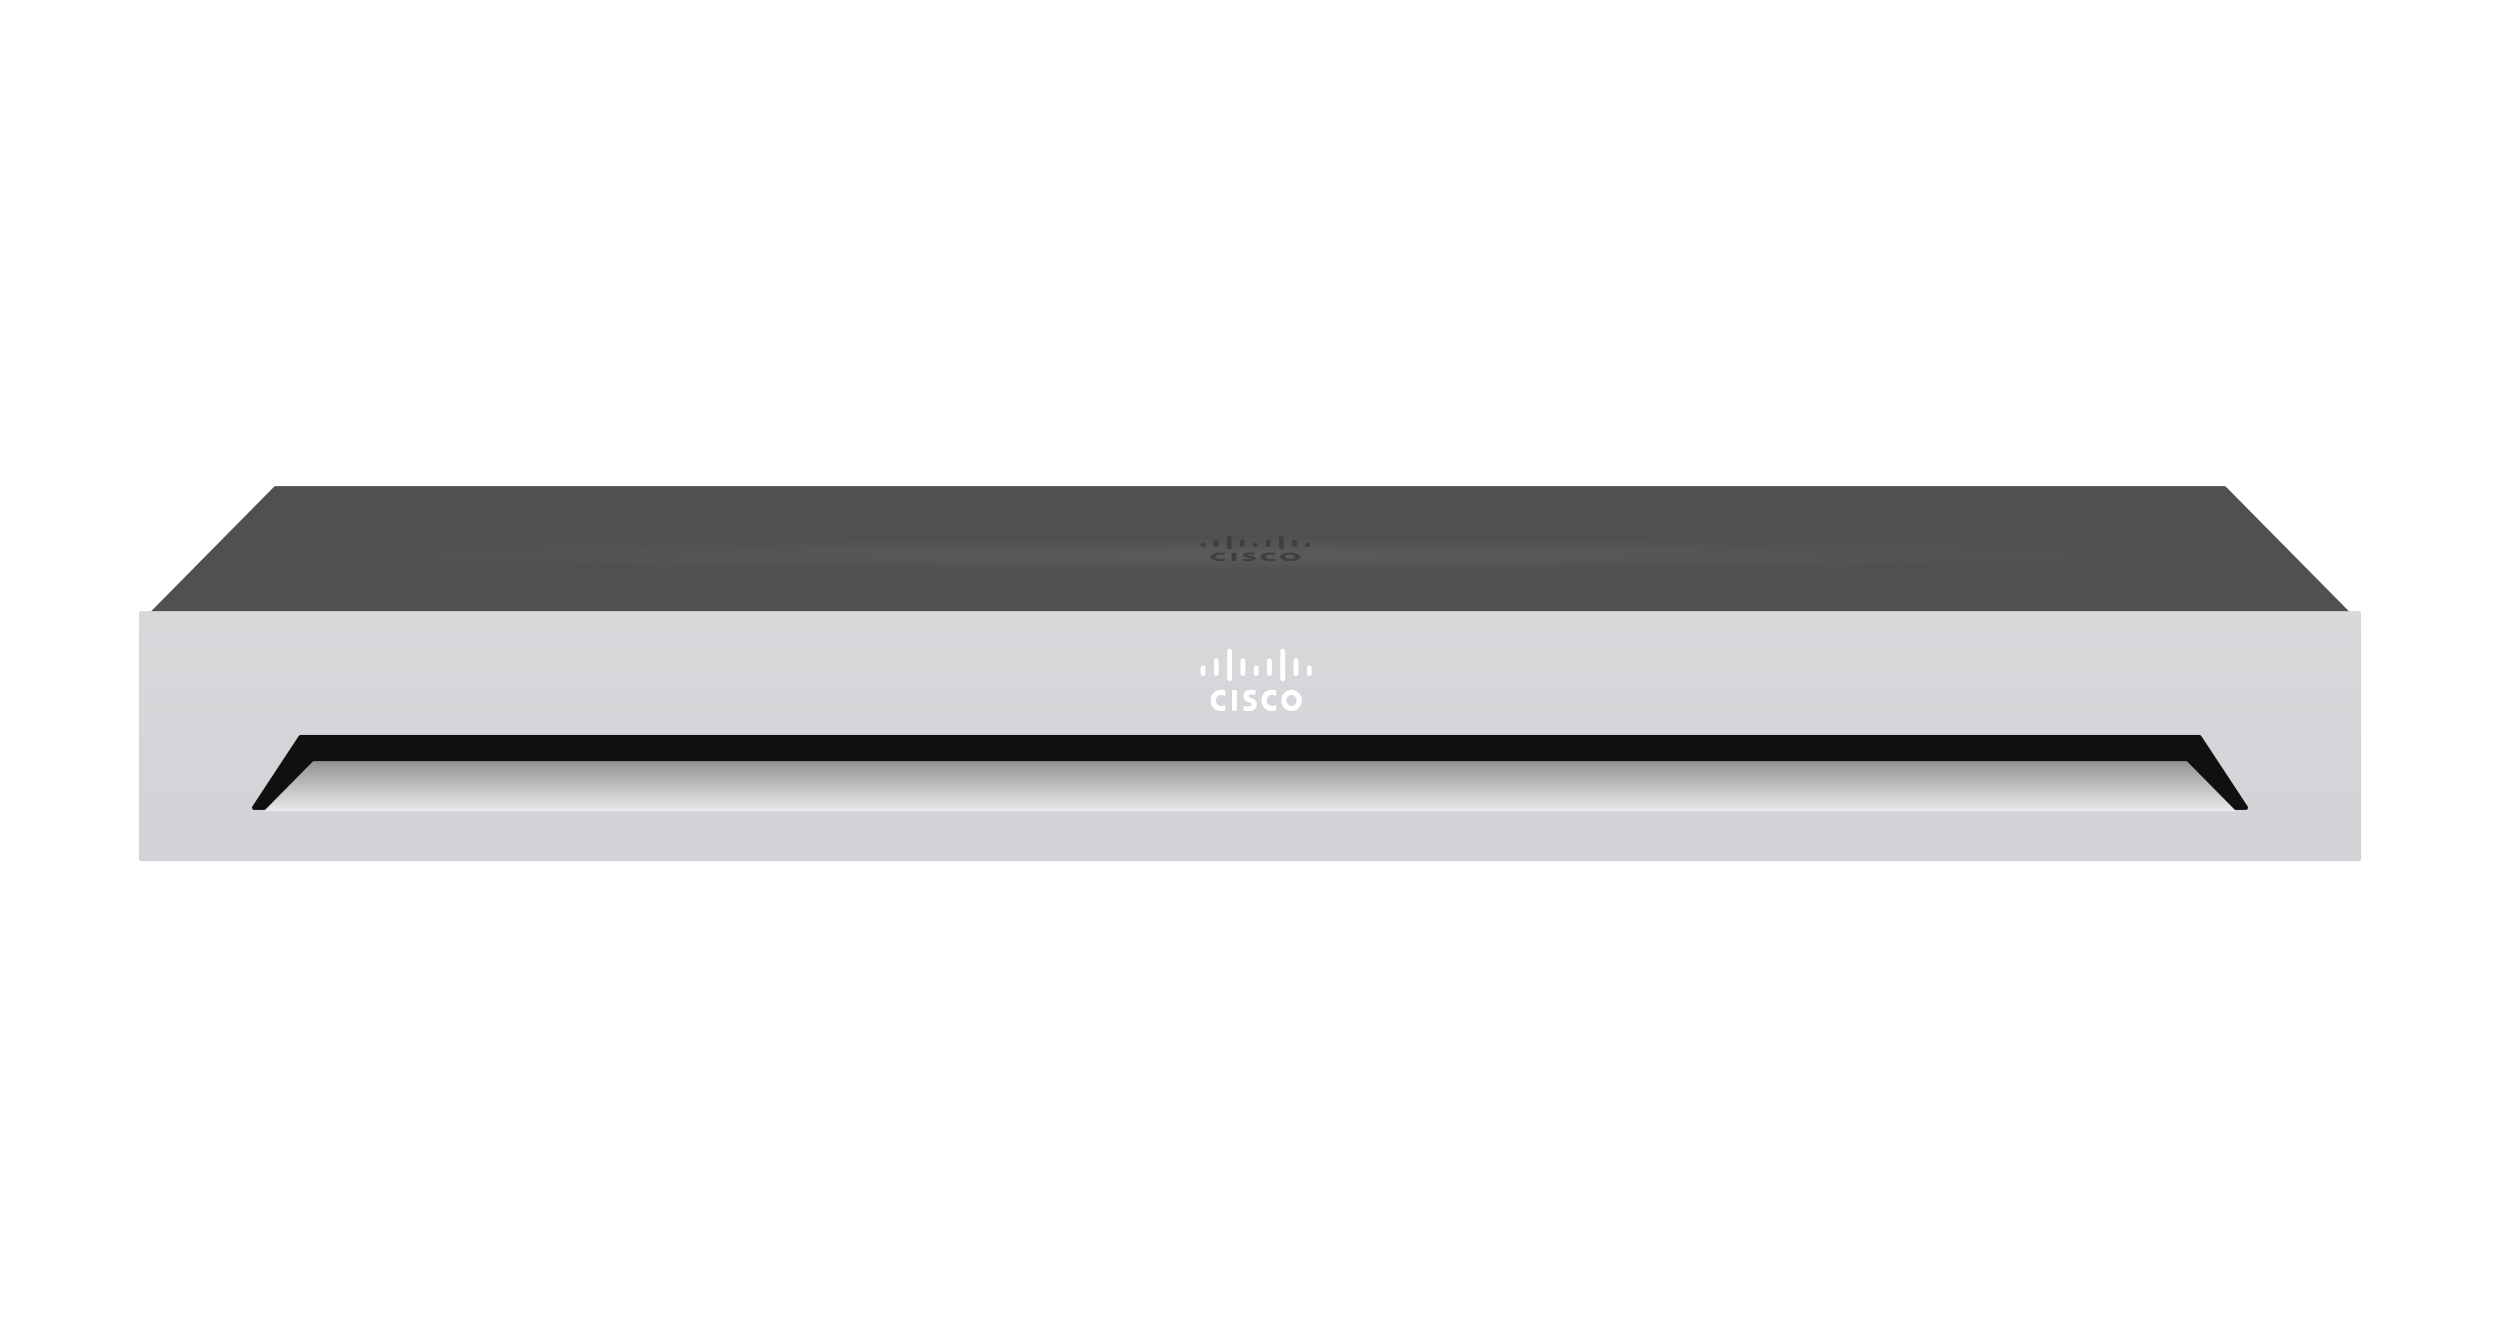 <svg width="1080" height="576" viewBox="0 0 1080 576" fill="none" xmlns="http://www.w3.org/2000/svg">
<g clip-path="url(#clip0_23745_11699)">
<path fill-rule="evenodd" clip-rule="evenodd" d="M118.373 210.297C118.561 210.107 118.817 210 119.085 210H960.915C961.183 210 961.439 210.107 961.627 210.297L1020 269.4H60L118.373 210.297Z" fill="url(#paint0_radial_23745_11699)"/>
<path fill-rule="evenodd" clip-rule="evenodd" d="M532.02 242.332H534.085V238.77H532.02V242.332ZM550.78 239.793C550.705 239.782 550.034 239.598 549.038 239.598C547.695 239.598 546.774 240.009 546.774 240.559C546.774 241.088 547.67 241.509 549.038 241.509C550.009 241.509 550.705 241.337 550.78 241.315V242.265C550.531 242.308 549.81 242.395 548.889 242.395C546.575 242.395 544.535 241.693 544.535 240.559C544.535 239.49 546.376 238.713 548.889 238.713C549.859 238.713 550.581 238.81 550.78 238.842V239.793ZM529.171 239.793C529.096 239.782 528.424 239.598 527.429 239.598C526.086 239.598 525.165 240.009 525.165 240.559C525.165 241.088 526.061 241.509 527.429 241.509C528.399 241.509 529.096 241.337 529.171 241.315V242.265C528.922 242.308 528.225 242.395 527.305 242.395C524.966 242.395 522.926 241.693 522.926 240.559C522.926 239.49 524.767 238.713 527.305 238.713C528.275 238.713 528.997 238.81 529.171 238.842V239.793ZM557.294 239.613C556.075 239.613 555.154 240.045 555.154 240.553C555.154 241.071 556.075 241.492 557.294 241.492C558.538 241.492 559.434 241.071 559.434 240.553C559.434 240.045 558.538 239.613 557.294 239.613ZM561.644 240.552C561.644 241.567 559.828 242.398 557.29 242.398C554.777 242.398 552.961 241.567 552.961 240.552C552.961 239.537 554.777 238.717 557.29 238.717C559.828 238.717 561.644 239.537 561.644 240.552ZM541.948 239.584C541.923 239.584 541.052 239.476 540.331 239.476C539.485 239.476 539.037 239.594 539.037 239.767C539.037 239.983 539.659 240.059 540.007 240.102L540.555 240.188C541.923 240.372 542.52 240.771 542.52 241.203C542.52 242.099 540.729 242.401 539.137 242.401C538.017 242.401 536.997 242.304 536.873 242.294V241.484C537.072 241.505 537.942 241.613 538.838 241.613C539.883 241.613 540.356 241.484 540.356 241.279C540.356 241.106 539.933 240.998 539.41 240.933C539.311 240.912 539.112 240.89 538.987 240.868C537.818 240.706 536.848 240.415 536.848 239.821C536.848 239.162 538.017 238.709 539.933 238.709C540.928 238.709 541.873 238.817 541.948 238.828V239.584ZM520.737 234.949C520.737 234.7 520.239 234.506 519.692 234.506C519.12 234.506 518.672 234.7 518.672 234.949V235.877C518.672 236.125 519.12 236.331 519.692 236.331C520.239 236.331 520.737 236.125 520.737 235.877V234.949ZM526.376 233.718C526.376 233.481 525.903 233.275 525.331 233.275C524.783 233.275 524.311 233.481 524.311 233.718V235.877C524.311 236.126 524.783 236.331 525.331 236.331C525.903 236.331 526.376 236.126 526.376 235.877V233.718ZM532.022 232.042C532.022 231.794 531.549 231.6 530.977 231.6C530.43 231.6 529.957 231.794 529.957 232.042V236.771C529.957 237.009 530.43 237.214 530.977 237.214C531.549 237.214 532.022 237.009 532.022 236.771V232.042ZM537.659 233.718C537.659 233.481 537.186 233.275 536.639 233.275C536.066 233.275 535.594 233.481 535.594 233.718V235.877C535.594 236.126 536.066 236.331 536.639 236.331C537.186 236.331 537.659 236.126 537.659 235.877V233.718ZM543.309 234.949C543.309 234.7 542.836 234.506 542.264 234.506C541.717 234.506 541.244 234.7 541.244 234.949V235.877C541.244 236.125 541.717 236.331 542.264 236.331C542.836 236.331 543.309 236.125 543.309 235.877V234.949ZM548.944 233.718C548.944 233.481 548.471 233.275 547.899 233.275C547.352 233.275 546.879 233.481 546.879 233.718V235.877C546.879 236.126 547.352 236.331 547.899 236.331C548.471 236.331 548.944 236.126 548.944 235.877V233.718ZM554.592 232.042C554.592 231.794 554.145 231.6 553.572 231.6C553 231.6 552.527 231.794 552.527 232.042V236.771C552.527 237.009 553 237.214 553.572 237.214C554.145 237.214 554.592 237.009 554.592 236.771V232.042ZM560.253 233.718C560.253 233.481 559.78 233.275 559.208 233.275C558.635 233.275 558.188 233.481 558.188 233.718V235.877C558.188 236.126 558.635 236.331 559.208 236.331C559.78 236.331 560.253 236.126 560.253 235.877V233.718ZM565.889 234.949C565.889 234.7 565.417 234.506 564.869 234.506C564.297 234.506 563.824 234.7 563.824 234.949V235.877C563.824 236.125 564.297 236.331 564.869 236.331C565.417 236.331 565.889 236.125 565.889 235.877V234.949Z" fill="#3F3F3F"/>
<rect x="60" y="264" width="960" height="108" rx="1" fill="url(#paint1_linear_23745_11699)"/>
<g filter="url(#filter0_d_23745_11699)">
<path fill-rule="evenodd" clip-rule="evenodd" d="M129.037 318.45C129.222 318.169 129.536 318 129.872 318H950.128C950.464 318 950.778 318.169 950.963 318.45L970.979 348.85C971.417 349.515 970.94 350.4 970.144 350.4H109.856C109.06 350.4 108.583 349.515 109.021 348.85L129.037 318.45Z" fill="#0F100F"/>
</g>
<path fill-rule="evenodd" clip-rule="evenodd" d="M135.006 329.099C135.194 328.908 135.451 328.801 135.718 328.801H944.282C944.549 328.801 944.806 328.908 944.994 329.099L966 350.401H114L135.006 329.099Z" fill="url(#paint2_linear_23745_11699)"/>
<path fill-rule="evenodd" clip-rule="evenodd" d="M532.23 307.03H534.33V298.123H532.23V307.03ZM551.305 300.684C551.229 300.657 550.546 300.198 549.534 300.198C548.169 300.198 547.233 301.223 547.233 302.6C547.233 303.923 548.144 304.975 549.534 304.975C550.521 304.975 551.229 304.543 551.305 304.489V306.865C551.052 306.973 550.318 307.189 549.383 307.189C547.031 307.189 544.957 305.434 544.957 302.6C544.957 299.928 546.828 297.984 549.383 297.984C550.369 297.984 551.102 298.227 551.305 298.308V300.684ZM529.344 300.684C529.268 300.657 528.585 300.198 527.574 300.198C526.208 300.198 525.272 301.223 525.272 302.6C525.272 303.923 526.183 304.975 527.574 304.975C528.56 304.975 529.268 304.543 529.344 304.489V306.865C529.091 306.973 528.383 307.189 527.447 307.189C525.07 307.189 522.996 305.434 522.996 302.6C522.996 299.928 524.868 297.984 527.447 297.984C528.433 297.984 529.167 298.227 529.344 298.308V300.684ZM557.925 300.234C556.686 300.234 555.75 301.314 555.75 302.583C555.75 303.878 556.686 304.931 557.925 304.931C559.189 304.931 560.1 303.878 560.1 302.583C560.1 301.314 559.189 300.234 557.925 300.234ZM562.35 302.583C562.35 305.12 560.503 307.198 557.924 307.198C555.37 307.198 553.523 305.12 553.523 302.583C553.523 300.046 555.37 297.994 557.924 297.994C560.503 297.994 562.35 300.046 562.35 302.583ZM542.337 300.155C542.311 300.155 541.426 299.885 540.693 299.885C539.833 299.885 539.378 300.182 539.378 300.614C539.378 301.154 540.01 301.343 540.364 301.451L540.921 301.667C542.311 302.126 542.918 303.124 542.918 304.204C542.918 306.444 541.098 307.2 539.479 307.2C538.341 307.2 537.304 306.957 537.178 306.93V304.906C537.38 304.96 538.265 305.23 539.176 305.23C540.238 305.23 540.718 304.906 540.718 304.393C540.718 303.961 540.288 303.691 539.757 303.529C539.656 303.475 539.454 303.421 539.327 303.367C538.139 302.962 537.152 302.233 537.152 300.749C537.152 299.102 538.341 297.969 540.288 297.969C541.3 297.969 542.261 298.239 542.337 298.266V300.155ZM520.771 288.57C520.771 287.949 520.265 287.463 519.709 287.463C519.127 287.463 518.672 287.949 518.672 288.57V290.891C518.672 291.512 519.127 292.025 519.709 292.025C520.265 292.025 520.771 291.512 520.771 290.891V288.57ZM526.501 285.497C526.501 284.903 526.021 284.391 525.439 284.391C524.883 284.391 524.402 284.903 524.402 285.497V290.896C524.402 291.516 524.883 292.029 525.439 292.029C526.021 292.029 526.501 291.516 526.501 290.896V285.497ZM532.244 281.308C532.244 280.687 531.763 280.201 531.181 280.201C530.625 280.201 530.145 280.687 530.145 281.308V293.13C530.145 293.724 530.625 294.237 531.181 294.237C531.763 294.237 532.244 293.724 532.244 293.13V281.308ZM537.972 285.497C537.972 284.903 537.492 284.391 536.935 284.391C536.354 284.391 535.873 284.903 535.873 285.497V290.896C535.873 291.516 536.354 292.029 536.935 292.029C537.492 292.029 537.972 291.516 537.972 290.896V285.497ZM543.716 288.57C543.716 287.949 543.236 287.463 542.654 287.463C542.098 287.463 541.617 287.949 541.617 288.57V290.891C541.617 291.512 542.098 292.025 542.654 292.025C543.236 292.025 543.716 291.512 543.716 290.891V288.57ZM549.447 285.497C549.447 284.903 548.966 284.391 548.385 284.391C547.828 284.391 547.348 284.903 547.348 285.497V290.896C547.348 291.516 547.828 292.029 548.385 292.029C548.966 292.029 549.447 291.516 549.447 290.896V285.497ZM555.187 281.308C555.187 280.687 554.732 280.201 554.15 280.201C553.568 280.201 553.088 280.687 553.088 281.308V293.13C553.088 293.724 553.568 294.237 554.15 294.237C554.732 294.237 555.187 293.724 555.187 293.13V281.308ZM560.943 285.497C560.943 284.903 560.462 284.391 559.881 284.391C559.299 284.391 558.844 284.903 558.844 285.497V290.896C558.844 291.516 559.299 292.029 559.881 292.029C560.462 292.029 560.943 291.516 560.943 290.896V285.497ZM566.673 288.57C566.673 287.949 566.193 287.463 565.636 287.463C565.055 287.463 564.574 287.949 564.574 288.57V290.891C564.574 291.512 565.055 292.025 565.636 292.025C566.193 292.025 566.673 291.512 566.673 290.891V288.57Z" fill="white"/>
</g>
<defs>
<filter id="filter0_d_23745_11699" x="108.854" y="317.5" width="862.293" height="32.9" filterUnits="userSpaceOnUse" color-interpolation-filters="sRGB">
<feFlood flood-opacity="0" result="BackgroundImageFix"/>
<feColorMatrix in="SourceAlpha" type="matrix" values="0 0 0 0 0 0 0 0 0 0 0 0 0 0 0 0 0 0 127 0" result="hardAlpha"/>
<feOffset dy="-0.5"/>
<feColorMatrix type="matrix" values="0 0 0 0 1 0 0 0 0 1 0 0 0 0 1 0 0 0 0.5 0"/>
<feBlend mode="normal" in2="BackgroundImageFix" result="effect1_dropShadow_23745_11699"/>
<feBlend mode="normal" in="SourceGraphic" in2="effect1_dropShadow_23745_11699" result="shape"/>
</filter>
<radialGradient id="paint0_radial_23745_11699" cx="0" cy="0" r="1" gradientUnits="userSpaceOnUse" gradientTransform="translate(540 239.7) rotate(180) scale(414.323 7.54)">
<stop stop-color="#5B5B5C"/>
<stop offset="1" stop-color="#505050"/>
</radialGradient>
<linearGradient id="paint1_linear_23745_11699" x1="60" y1="264" x2="60" y2="372" gradientUnits="userSpaceOnUse">
<stop stop-color="#D8D8DB"/>
<stop offset="1" stop-color="#D2D3D7"/>
</linearGradient>
<linearGradient id="paint2_linear_23745_11699" x1="966" y1="350.401" x2="966" y2="328.801" gradientUnits="userSpaceOnUse">
<stop stop-color="#EAEAEC"/>
<stop offset="1" stop-color="#929292"/>
</linearGradient>
<clipPath id="clip0_23745_11699">
<rect width="1080" height="576" fill="white"/>
</clipPath>
</defs>
</svg>
